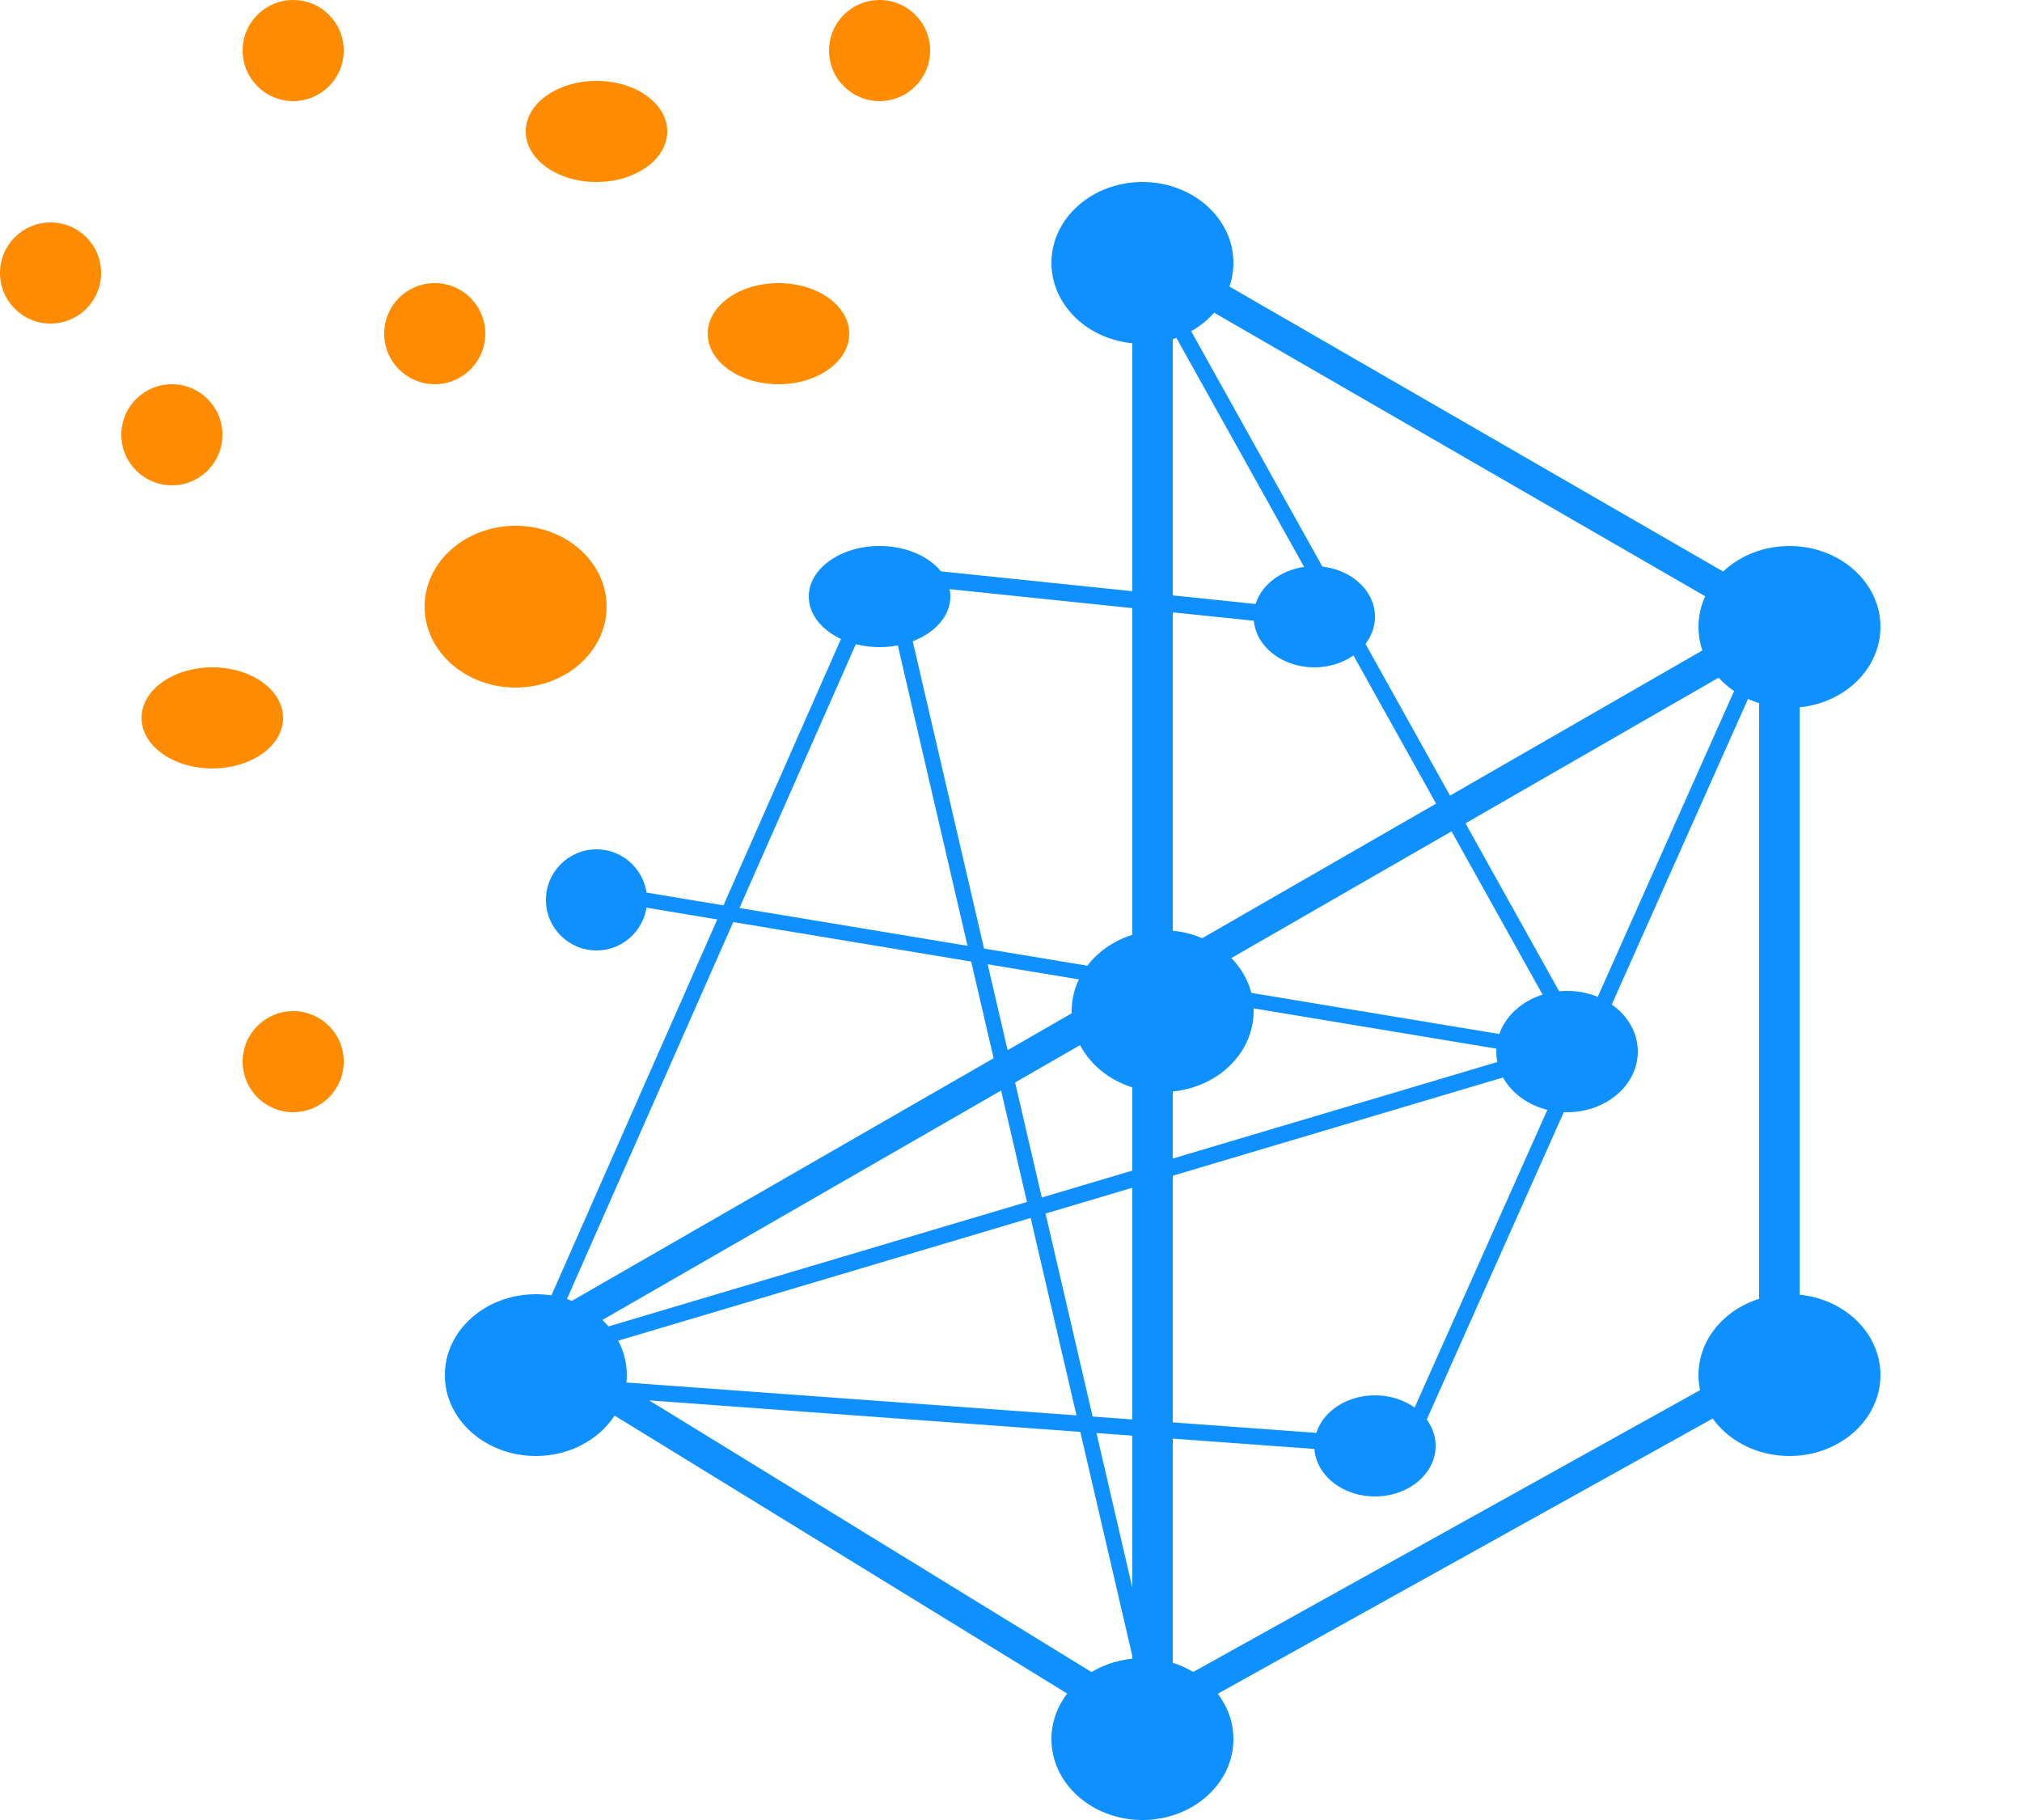 <?xml version="1.0" encoding="UTF-8"?>
<svg width="100px" height="90px" viewBox="0 0 100 90" version="1.1" xmlns="http://www.w3.org/2000/svg" xmlns:xlink="http://www.w3.org/1999/xlink">
    <!-- Generator: Sketch 61.2 (89653) - https://sketch.com -->
    <title>Group</title>
    <desc>Created with Sketch.</desc>
    <g id="new" stroke="none" stroke-width="1" fill="none" fill-rule="evenodd">
        <g id="Group">
            <path d="M30,30 C30,32.207 27.986,34 25.501,34 C23.016,34 21,32.207 21,30 C21,27.79 23.016,26 25.501,26 C27.986,26 30,27.79 30,30" id="Fill-54" fill="#FF8C00"></path>
            <path d="M42,16.502 C42,17.882 40.434,19 38.501,19 C36.568,19 35,17.882 35,16.502 C35,15.121 36.568,14 38.501,14 C40.434,14 42,15.121 42,16.502" id="Fill-55" fill="#FF8C00"></path>
            <path d="M33,6.498 C33,7.879 31.432,9 29.499,9 C27.566,9 26,7.879 26,6.498 C26,5.118 27.566,4 29.499,4 C31.432,4 33,5.118 33,6.498" id="Fill-56" fill="#FF8C00"></path>
            <path d="M14,35.502 C14,36.882 12.432,38 10.499,38 C8.568,38 7,36.882 7,35.502 C7,34.121 8.568,33 10.499,33 C12.432,33 14,34.121 14,35.502" id="Fill-57" fill="#FF8C00"></path>
            <path d="M17,52.498 C17,53.882 15.881,55 14.5,55 C13.119,55 12,53.882 12,52.498 C12,51.118 13.119,50 14.5,50 C15.881,50 17,51.118 17,52.498" id="Fill-58" fill="#FF8C00"></path>
            <path d="M17,2.498 C17,3.882 15.881,5 14.5,5 C13.119,5 12,3.882 12,2.498 C12,1.118 13.119,0 14.5,0 C15.881,0 17,1.118 17,2.498" id="Fill-59" fill="#FF8C00"></path>
            <path d="M5,13.498 C5,14.882 3.883,16 2.5,16 C1.119,16 0,14.882 0,13.498 C0,12.118 1.119,11 2.5,11 C3.883,11 5,12.118 5,13.498" id="Fill-60" fill="#FF8C00"></path>
            <path d="M11,21.498 C11,22.882 9.883,24 8.5,24 C7.119,24 6,22.882 6,21.498 C6,20.118 7.119,19 8.5,19 C9.883,19 11,20.118 11,21.498" id="Fill-61" fill="#FF8C00"></path>
            <path d="M46,2.498 C46,3.882 44.881,5 43.5,5 C42.119,5 41,3.882 41,2.498 C41,1.118 42.119,0 43.5,0 C44.881,0 46,1.118 46,2.498" id="Fill-62" fill="#FF8C00"></path>
            <path d="M24,16.5 C24,17.881 22.882,19 21.501,19 C20.119,19 19,17.881 19,16.5 C19,15.115 20.119,14 21.501,14 C22.882,14 24,15.115 24,16.5" id="Fill-63" fill="#FF8C00"></path>
            <path d="M62,50 C62,52.207 59.986,54 57.5,54 C55.015,54 53,52.207 53,50 C53,47.79 55.015,46 57.5,46 C59.986,46 62,47.79 62,50" id="Fill-64" fill="#0E90FF"></path>
            <path d="M47,29.5 C47,30.881 45.431,32 43.5,32 C41.567,32 40,30.881 40,29.5 C40,28.119 41.567,27 43.5,27 C45.431,27 47,28.119 47,29.5" id="Fill-65" fill="#0E90FF"></path>
            <path d="M32,44.5 C32,45.883 30.879,47 29.5,47 C28.119,47 27,45.883 27,44.5 C27,43.122 28.119,42 29.5,42 C30.879,42 32,43.122 32,44.5" id="Fill-66" fill="#0E90FF"></path>
            <path d="M68,30.498 C68,31.881 66.658,33 65.001,33 C63.345,33 62,31.881 62,30.498 C62,29.119 63.345,28 65.001,28 C66.658,28 68,29.119 68,30.498" id="Fill-67" fill="#0E90FF"></path>
            <path d="M71,71.502 C71,72.881 69.659,74 67.998,74 C66.344,74 65,72.881 65,71.502 C65,70.119 66.344,69 67.998,69 C69.659,69 71,70.119 71,71.502" id="Fill-68" fill="#0E90FF"></path>
            <path d="M81,52 C81,53.659 79.433,55 77.501,55 C75.567,55 74,53.659 74,52 C74,50.344 75.567,49 77.501,49 C79.433,49 81,50.344 81,52" id="Fill-69" fill="#0E90FF"></path>
            <path d="M61,12.998 C61,15.21 58.984,17 56.5,17 C54.015,17 52,15.21 52,12.998 C52,10.79 54.015,9 56.5,9 C58.984,9 61,10.79 61,12.998" id="Fill-70" fill="#0E90FF"></path>
            <path d="M93,31 C93,33.21 90.986,35 88.5,35 C86.014,35 84,33.21 84,31 C84,28.793 86.014,27 88.5,27 C90.986,27 93,28.793 93,31" id="Fill-71" fill="#0E90FF"></path>
            <path d="M93,68 C93,70.207 90.986,72 88.5,72 C86.014,72 84,70.207 84,68 C84,65.79 86.014,64 88.5,64 C90.986,64 93,65.79 93,68" id="Fill-72" fill="#0E90FF"></path>
            <path d="M61,86 C61,88.207 58.984,90 56.5,90 C54.015,90 52,88.207 52,86 C52,83.793 54.015,82 56.5,82 C58.984,82 61,83.793 61,86" id="Fill-73" fill="#0E90FF"></path>
            <path d="M31,68 C31,70.207 28.984,72 26.499,72 C24.016,72 22,70.207 22,68 C22,65.79 24.016,64 26.499,64 C28.984,64 31,65.79 31,68" id="Fill-74" fill="#0E90FF"></path>
            <polygon id="Fill-75" fill="#0E90FF" points="56 86 58 86 58 14 56 14"></polygon>
            <polyline id="Fill-76" fill="#0E90FF" points="59.788 84 59 82.686 87.212 67 88 68.314 59.788 84"></polyline>
            <polygon id="Fill-77" fill="#0E90FF" points="87 65 89 65 89 33 87 33"></polygon>
            <polyline id="Fill-78" fill="#0E90FF" points="85.223 30 58 14.283 58.776 13 86 28.714 85.223 30"></polyline>
            <polyline id="Fill-79" fill="#0E90FF" points="53.191 84 26 67.304 26.812 66 54 82.696 53.191 84"></polyline>
            <polyline id="Fill-80" fill="#0E90FF" points="26.789 67 26 65.642 86.215 31 87 32.358 26.789 67"></polyline>
            <polyline id="Fill-81" fill="#0E90FF" points="77.301 51 58 16.385 58.699 16 78 50.619 77.301 51"></polyline>
            <polyline id="Fill-82" fill="#0E90FF" points="69.757 72 28 68.951 28.056 68.154 69.267 71.161 86.284 33 87 33.33 69.757 72"></polyline>
            <polyline id="Fill-83" fill="#0E90FF" points="56.257 83 44 30.183 44.743 30 57 82.817 56.257 83"></polyline>
            <polyline id="Fill-84" fill="#0E90FF" points="27.703 65 27 64.672 42.296 30 43 30.328 27.703 65"></polyline>
            <polyline id="Fill-85" fill="#0E90FF" points="64.918 31 44 28.827 44.08 28 65 30.169 64.918 31"></polyline>
            <polyline id="Fill-86" fill="#0E90FF" points="28.209 67 28 66.214 75.79 52 76 52.786 28.209 67"></polyline>
            <polyline id="Fill-87" fill="#0E90FF" points="74.868 52 31 44.725 31.134 44 75 51.275 74.868 52"></polyline>
            <!-- <path d="M134.618113,58.9731989 C134.618113,59.394148 134.483518,59.6695353 134.213414,59.7993607 C133.943766,59.9331202 133.539067,60 133.001141,60 C132.459108,60 132.058515,59.9331202 131.798449,59.7993607 C131.534276,59.6695353 131.404699,59.394148 131.404699,58.9731989 L131.404699,48.6697812 C131.404699,48.2488321 131.534276,47.9734448 131.798449,47.8436194 C132.058515,47.7098598 132.459108,47.6429801 133.001141,47.6429801 C133.539067,47.6429801 133.943766,47.7098598 134.213414,47.8436194 C134.483518,47.9734448 134.618113,48.2488321 134.618113,48.6697812 L134.618113,58.9731989 Z M131,45.3533317 C131,44.8891075 131.154671,44.5468404 131.468575,44.3265306 C131.77883,44.1101549 132.289837,44 133.001141,44 C133.706513,44 134.21752,44.1101549 134.531425,44.3265306 C134.842135,44.5468404 135,44.8891075 135,45.3533317 C135,45.8175559 134.842135,46.159823 134.531425,46.3801328 C134.21752,46.5965085 133.706513,46.7066634 133.001141,46.7066634 C132.289837,46.7066634 131.77883,46.5965085 131.468575,46.3801328 C131.154671,46.159823 131,45.8175559 131,45.3533317 L131,45.3533317 Z" id="Fill-88" fill="#0E90FF"></path>
            <path d="M151.284671,56.2989614 L151.284671,50.5793769 C151.284671,50.1676558 151.014102,49.8152819 150.472193,49.518546 C149.929898,49.2255193 149.05999,49.0771513 147.863242,49.0771513 L143.137529,49.0771513 C141.939239,49.0771513 141.071259,49.2255193 140.528964,49.518546 C139.986669,49.8152819 139.718027,50.1676558 139.718027,50.5793769 L139.718027,54.7967359 C139.718027,55.2232938 139.986669,55.5793769 140.528964,55.8686944 C141.071259,56.1580119 141.939239,56.2989614 143.137529,56.2989614 L151.284671,56.2989614 Z M145.511756,62 C145.182987,62 144.971388,61.9109792 144.8785,61.7329377 C144.787154,61.5548961 144.739747,61.291543 144.739747,60.9502967 C144.739747,60.6053412 144.787154,60.3494065 144.8785,60.1787834 C144.971388,60.004451 145.182987,59.9228487 145.511756,59.9228487 L148.46258,59.9228487 C149.517492,59.9228487 150.250572,59.7967359 150.664135,59.5408012 C151.076156,59.2885757 151.284671,58.921365 151.284671,58.4391691 L151.284671,58.3353116 L143.051579,58.3353116 C139.017707,58.3353116 137,57.1446588 137,54.7559347 L137,50.5793769 C137,48.1906528 139.017707,47 143.051579,47 L147.949577,47 C151.983064,47 154,48.1906528 154,50.5793769 L154,58.4391691 C154,59.6335312 153.525926,60.5274481 152.577391,61.1135015 C151.628086,61.7069733 150.257125,62 148.46258,62 L145.511756,62 L145.511756,62 Z" id="Fill-89" fill="#0E90FF"></path>
            <path d="M160.620091,58.9731989 C160.620091,59.394148 160.485388,59.6695353 160.213242,59.7993607 C159.942922,59.9331202 159.540183,60 158.999543,60 C158.458904,60 158.057991,59.9331202 157.794977,59.7993607 C157.532877,59.6695353 157.40137,59.394148 157.40137,58.9731989 L157.40137,48.6697812 C157.40137,48.2488321 157.532877,47.9734448 157.794977,47.8436194 C158.057991,47.7098598 158.458904,47.6429801 158.999543,47.6429801 C159.540183,47.6429801 159.942922,47.7098598 160.213242,47.8436194 C160.485388,47.9734448 160.620091,48.2488321 160.620091,48.6697812 L160.620091,58.9731989 Z M157,45.3533317 C157,44.8891075 157.154338,44.5468404 157.46758,44.3265306 C157.779909,44.1101549 158.288584,44 158.999543,44 C159.709589,44 160.218721,44.1101549 160.52968,44.3265306 C160.843836,44.5468404 161,44.8891075 161,45.3533317 C161,45.8175559 160.843836,46.159823 160.52968,46.3801328 C160.218721,46.5965085 159.709589,46.7066634 158.999543,46.7066634 C158.288584,46.7066634 157.779909,46.5965085 157.46758,46.3801328 C157.154338,46.159823 157,45.8175559 157,45.3533317 L157,45.3533317 Z" id="Fill-90" fill="#0E90FF"></path>
            <path d="M163.79222,47.5800344 L163.79222,45.0268011 C163.79222,44.6019179 163.893293,44.3265306 164.091618,44.1967052 C164.289596,44.0668798 164.594898,44 165.007178,44 C165.417722,44 165.726497,44.0668798 165.933158,44.1967052 C166.136693,44.3265306 166.23985,44.6019179 166.23985,45.0268011 L166.23985,47.5800344 L170.306036,47.5800344 C170.601266,47.5800344 170.79056,47.6744529 170.873919,47.8632899 C170.957278,48.0521269 171,48.3275141 171,48.6933858 C171,49.0553233 170.957278,49.3307106 170.873919,49.5077453 C170.79056,49.6926481 170.601266,49.7831325 170.306036,49.7831325 L166.23985,49.7831325 L166.23985,58.9731989 C166.23985,59.394148 166.136693,59.6695353 165.933158,59.7993607 C165.726497,59.9331202 165.417722,60 165.007178,60 C164.594898,60 164.289596,59.9331202 164.091618,59.7993607 C163.893293,59.6695353 163.79222,59.394148 163.79222,58.9731989 L163.79222,49.7831325 L162.696048,49.7831325 C162.399429,49.7831325 162.208398,49.6926481 162.126081,49.5077453 C162.042722,49.3307106 162,49.0553233 162,48.6933858 C162,48.3275141 162.042722,48.0521269 162.126081,47.8632899 C162.208398,47.6744529 162.399429,47.5800344 162.696048,47.5800344 L163.79222,47.5800344" id="Fill-91" fill="#0E90FF"></path>
            <path d="M180.834147,56.8557754 C182.039516,56.8557754 182.911502,56.7026165 183.456687,56.4001276 C183.999935,56.0938098 184.272915,55.7300574 184.272915,55.3050415 L184.272915,52.5443523 L175.165853,52.5443523 C173.962032,52.5443523 173.090047,52.6898532 172.544862,52.9885131 C172.000065,53.2871729 171.727085,53.6547543 171.727085,54.0912572 L171.727085,55.3050415 C171.727085,55.7300574 172.000065,56.0938098 172.544862,56.4001276 C173.090047,56.7026165 173.962032,56.8557754 175.165853,56.8557754 L180.834147,56.8557754 Z M175.078732,59 C171.027018,59 169,57.7670708 169,55.3050415 L169,54.1793235 C169,51.7134652 171.027018,50.484365 175.078732,50.484365 L184.272915,50.484365 L184.272915,50.4613912 C184.272915,50.0516911 184.004195,49.7300574 183.468303,49.4926611 C182.93125,49.2629228 182.053069,49.1442246 180.834147,49.1442246 L178.817196,49.1442246 C178.484974,49.1442246 178.273948,49.0561583 178.172887,48.8761966 C178.072988,48.7038928 178.023813,48.4358647 178.023813,48.0835992 C178.023813,47.7160179 178.072988,47.4403318 178.172887,47.2641991 C178.273948,47.0880664 178.484974,47 178.817196,47 L180.920881,47 C184.974531,47 187,48.2291002 187,50.6949585 L187,55.3050415 C187,57.7670708 184.974531,59 180.920881,59 L175.078732,59 L175.078732,59 Z" id="Fill-92" fill="#0E90FF"></path>
            <path d="M192,58.9731989 C192,59.394148 191.87264,59.6695353 191.620474,59.7993607 C191.370013,59.9331202 190.992617,60 190.486582,60 C189.982678,60 189.60656,59.9331202 189.363765,59.7993607 C189.118841,59.6695353 189,59.394148 189,58.9731989 L189,45.0268011 C189,44.6019179 189.118841,44.3265306 189.363765,44.1967052 C189.60656,44.0668798 189.982678,44 190.486582,44 C190.992617,44 191.370013,44.0668798 191.620474,44.1967052 C191.87264,44.3265306 192,44.6019179 192,45.0268011 L192,58.9731989" id="Fill-93" fill="#0E90FF"></path>
            <path d="M231.245747,50.6949585 C231.245747,50.2584556 230.971768,49.8870453 230.422246,49.5883854 C229.873115,49.2935546 228.990206,49.1442246 227.776255,49.1442246 L223.223745,49.1442246 C222.008231,49.1442246 221.125322,49.2935546 220.576973,49.5883854 C220.026669,49.8870453 219.75269,50.2584556 219.75269,50.6949585 L219.75269,55.3050415 C219.75269,55.7300574 220.026669,56.0938098 220.576973,56.4001276 C221.125322,56.7026165 222.008231,56.8557754 223.223745,56.8557754 L227.776255,56.8557754 C228.990206,56.8557754 229.873115,56.7026165 230.422246,56.4001276 C230.971768,56.0938098 231.245747,55.7300574 231.245747,55.3050415 L231.245747,50.6949585 Z M217,50.6949585 C217,48.2291002 219.045659,47 223.136587,47 L227.862631,47 C231.954341,47 234,48.2291002 234,50.6949585 L234,55.3050415 C234,57.7670708 231.954341,59 227.862631,59 L223.136587,59 C219.045659,59 217,57.7670708 217,55.3050415 L217,50.6949585 L217,50.6949585 Z" id="Fill-94" fill="#0E90FF"></path>
            <path d="M236.792497,47.5800344 L236.792497,45.0268011 C236.792497,44.6019179 236.892195,44.3265306 237.090204,44.1967052 C237.289949,44.0668798 237.596341,44 238.006253,44 C238.41686,44 238.725336,44.0668798 238.932376,44.1967052 C239.135943,44.3265306 239.240505,44.6019179 239.240505,45.0268011 L239.240505,47.5800344 L243.305929,47.5800344 C243.602594,47.5800344 243.79157,47.6744529 243.876679,47.8632899 C243.957272,48.0521269 244,48.3275141 244,48.6933858 C244,49.0553233 243.957272,49.3307106 243.876679,49.5077453 C243.79157,49.6926481 243.602594,49.7831325 243.305929,49.7831325 L239.240505,49.7831325 L239.240505,58.9731989 C239.240505,59.394148 239.135943,59.6695353 238.932376,59.7993607 C238.725336,59.9331202 238.41686,60 238.006253,60 C237.596341,60 237.289949,59.9331202 237.090204,59.7993607 C236.892195,59.6695353 236.792497,59.394148 236.792497,58.9731989 L236.792497,49.7831325 L235.694766,49.7831325 C235.398101,49.7831325 235.20704,49.6926481 235.1261,49.5077453 C235.042728,49.3307106 235,49.0553233 235,48.6933858 C235,48.3275141 235.042728,48.0521269 235.1261,47.8632899 C235.20704,47.6744529 235.398101,47.5800344 235.694766,47.5800344 L236.792497,47.5800344" id="Fill-95" fill="#0E90FF"></path>
            <path d="M247,50.1857052 C247,49.1940013 247.413195,48.4167198 248.238471,47.8462029 C249.06263,47.283344 250.28734,47 251.911857,47 L254.737281,47 C255.052663,47 255.260562,47.0880664 255.356144,47.2641991 C255.452098,47.4403318 255.500818,47.7160179 255.500818,48.0835992 C255.500818,48.4358647 255.452098,48.7038928 255.356144,48.8761966 C255.260562,49.0561583 255.052663,49.1442246 254.737281,49.1442246 L251.889914,49.1442246 C251.104061,49.1442246 250.529456,49.2399489 250.156799,49.4313976 C249.784142,49.6228462 249.600417,49.8793874 249.600417,50.20485 L249.600417,50.7600511 C249.600417,51.0855137 249.791952,51.3458839 250.177254,51.5449904 C250.562184,51.744097 251.168774,51.8398213 251.99219,51.8398213 L256.553332,51.8398213 C258.478355,51.8398213 259.867078,52.1269943 260.720619,52.6898532 C261.574159,53.2565412 262,54.0491385 262,55.0714742 L262,55.7492023 C262,56.2584556 261.889542,56.7179324 261.669369,57.1199745 C261.44994,57.5258456 261.105549,57.8627951 260.638426,58.1423101 C260.169444,58.4179962 259.564341,58.6285897 258.822746,58.7779196 C258.079664,58.9272495 257.193395,59 256.16022,59 L247.80482,59 C247.488694,59 247.280794,58.9119336 247.185213,58.7358009 C247.087771,58.5596682 247.040539,58.2878111 247.040539,57.9164008 C247.040539,57.5641353 247.087771,57.2961072 247.185213,57.1199745 C247.280794,56.9438417 247.488694,56.8557754 247.80482,56.8557754 L256.553332,56.8557754 C257.103392,56.8557754 257.559357,56.8289726 257.924204,56.7791959 C258.287935,56.7294193 258.579143,56.6604978 258.791506,56.5686024 C259.004984,56.4767071 259.152261,56.3656669 259.235942,56.2393108 C259.318878,56.1091257 259.357929,55.9636248 259.357929,55.79515 L259.357929,55.0255265 C259.357929,54.8608807 259.318878,54.7115507 259.235942,54.5813657 C259.152261,54.4550096 259.007959,54.3401404 258.802291,54.2405871 C258.594392,54.1448628 258.317688,54.0682833 257.96623,54.0185067 C257.61626,53.9687301 257.170708,53.9457562 256.635525,53.9457562 L252.014133,53.9457562 C250.349821,53.9457562 249.096102,53.6662412 248.258554,53.1072112 C247.41989,52.5481812 247,51.7785578 247,50.7983408 L247,50.1857052" id="Fill-96" fill="#0E90FF"></path>
            <polygon id="Fill-100" fill="#FF8C00" points="198 47 204 47 204 42 198 42"></polygon>
            <path d="M208.486011,44 L206.130014,44 L206.130014,46.2339632 L208.39718,46.2339632 C209.689192,46.2339632 210.632621,46.3906017 211.225091,46.7001492 C211.818353,47.0096967 212.11657,47.3938339 212.11657,47.8488314 L212.11657,55.1511686 C212.11657,55.5949776 211.818353,55.9716559 211.225091,56.2923918 C210.632621,56.6056688 209.689192,56.7660368 208.39718,56.7660368 L197.925465,56.7660368 L197.925465,50.429637 L195,50.429637 L195,58.0266037 C195,58.6755346 195.336684,59 196.012036,59 L208.486011,59 C212.829199,59 215,57.7170562 215,55.1511686 L215,47.8488314 C215,45.2829438 212.829199,44 208.486011,44" id="Fill-101" fill="#0E90FF"></path>
            <polygon id="Fill-102" fill="#FF8C00" points="113 47 119 47 119 42 113 42"></polygon>
            <path d="M123.487505,44 L121.132884,44 L121.132884,46.2302337 L123.398651,46.2302337 C124.690599,46.2302337 125.634272,46.3868722 126.227687,46.6964197 C126.822689,47.0096967 127.119,47.3901044 127.119,47.8451019 L127.119,55.1511686 C127.119,55.5912481 126.822689,55.9716559 126.227687,56.2886624 C125.634272,56.6056688 124.690599,56.7623073 123.398651,56.7623073 L112.925823,56.7623073 L112.925823,50.4259075 L110,50.4259075 L110,58.0266037 C110,58.6755346 110.336771,59 111.010313,59 L123.487505,59 C127.831416,59 130,57.7133267 130,55.1511686 L130,47.8451019 C130,45.2829438 127.831416,44 123.487505,44" id="Fill-103" fill="#0E90FF"></path> -->
        </g>
    </g>
</svg>